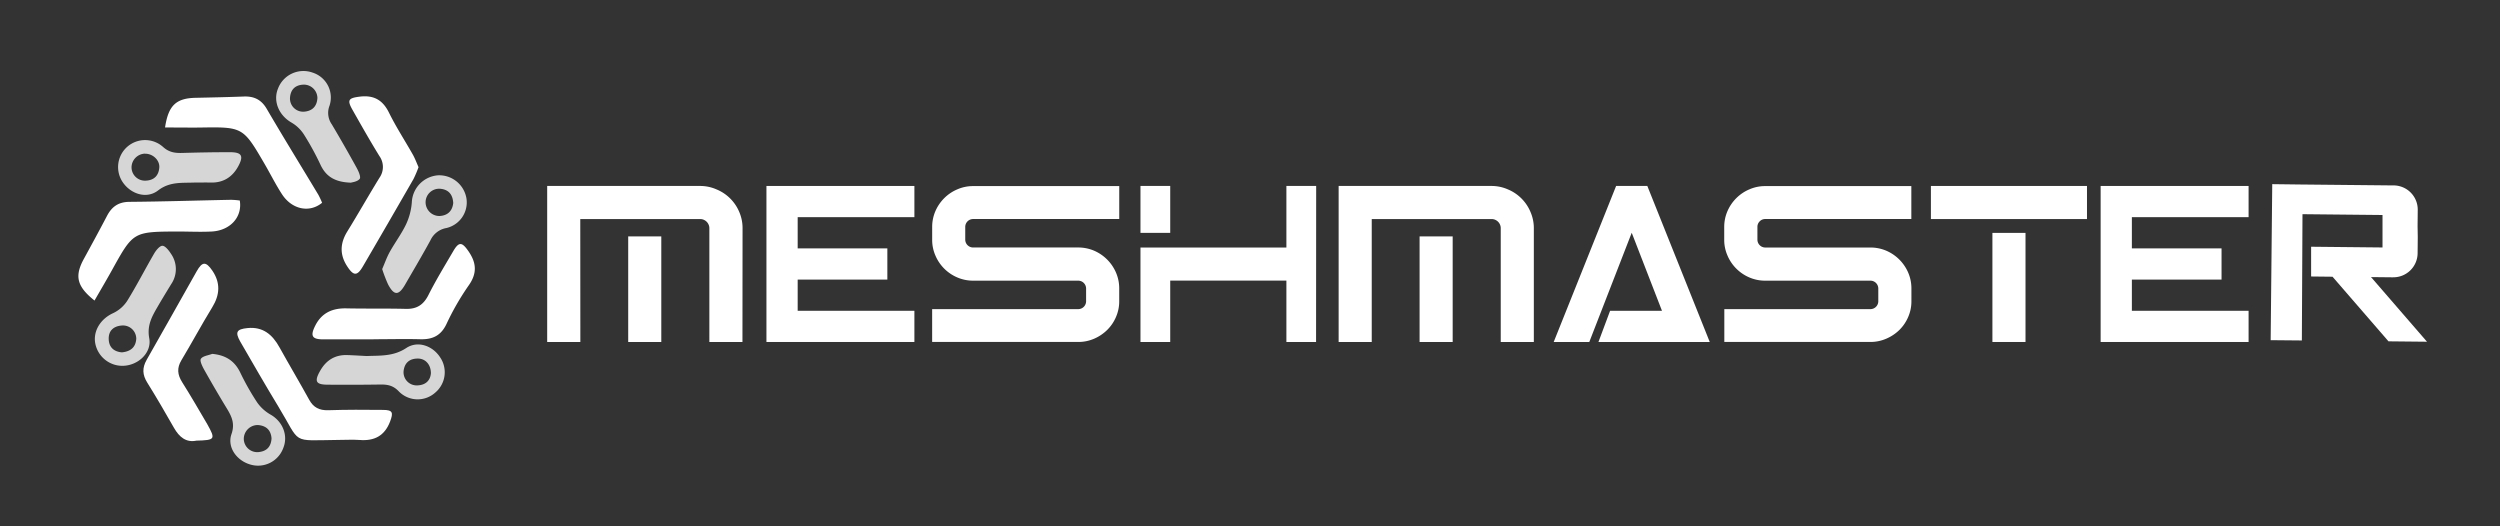 <svg id="Layer_1" data-name="Layer 1" xmlns="http://www.w3.org/2000/svg" viewBox="0 0 950.33 200"><rect x="0" y="0" width="950.33" height="200" fill="#333333" stroke="none"/><defs><style>.cls-1{fill:#fff;}.cls-2{opacity:0.8;}</style></defs><title>meshmaster-text-side-white</title><polygon class="cls-1" points="291.35 80.03 291.35 82.55 291.35 94.42 291.35 108.88 291.35 130 347.59 130 347.59 118.14 303.22 118.14 303.22 108.88 303.22 106.28 337.31 106.28 337.31 94.42 303.22 94.42 303.22 82.55 347.59 82.55 347.59 70.69 291.35 70.69 291.35 80.03"/><path class="cls-1" d="M425.45,114.5a14.79,14.79,0,0,1-1.23,6,15.34,15.34,0,0,1-3.36,4.94,16.25,16.25,0,0,1-4.95,3.32,15.08,15.08,0,0,1-6.05,1.23H354.34V117.51h55.52a3,3,0,0,0,3-3v-4.82a3,3,0,0,0-3-3H369.92a15,15,0,0,1-6-1.22,15.7,15.7,0,0,1-8.35-8.35,14.78,14.78,0,0,1-1.22-6V86.27a15.11,15.11,0,0,1,1.22-6,16,16,0,0,1,3.36-4.94,15.56,15.56,0,0,1,5-3.36,14.79,14.79,0,0,1,6-1.23h55.53V83.26H369.92a3,3,0,0,0-3,3v4.82a3,3,0,0,0,3,3h39.94a15.25,15.25,0,0,1,6.05,1.22,15.92,15.92,0,0,1,8.31,8.31,15.08,15.08,0,0,1,1.23,6.05Z"/><path class="cls-1" d="M500.28,130H489V106.67H444.84V130H433.53V94.1H489V70.69h11.32ZM444.84,88.53H433.53V70.69h11.31Z"/><path class="cls-1" d="M282.23,130H269.65V86.74a3.22,3.22,0,0,0-.28-1.34,3.51,3.51,0,0,0-.75-1.11,3.62,3.62,0,0,0-1.11-.75,3.38,3.38,0,0,0-1.34-.27H208V70.69h58.14A15.37,15.37,0,0,1,272.38,72,15.91,15.91,0,0,1,281,80.54a15.36,15.36,0,0,1,1.27,6.2Zm-61.62,0H208V83.27h12.58Zm30.77,0H238.8V89.85h12.58Z"/><path class="cls-1" d="M583.06,130H570.48V86.74a3.38,3.38,0,0,0-.27-1.34,3.52,3.52,0,0,0-1.86-1.86,3.43,3.43,0,0,0-1.35-.27H508.86V70.69H567A15.37,15.37,0,0,1,573.21,72a15.91,15.91,0,0,1,8.58,8.58,15.36,15.36,0,0,1,1.27,6.2Zm-61.62,0H508.86V83.27h12.58Zm30.77,0H539.63V89.85h12.58Z"/><polygon class="cls-1" points="614.34 70.69 590.61 130 604.14 130 620.27 88.48 631.77 118.14 612.05 118.14 607.62 130 649.93 130 626.2 70.69 614.34 70.69"/><polygon class="cls-1" points="798.52 80.03 798.52 82.55 798.52 94.42 798.52 108.88 798.52 130 854.76 130 854.76 118.14 810.39 118.14 810.39 108.88 810.39 106.28 844.48 106.28 844.48 94.42 810.39 94.42 810.39 82.55 854.76 82.55 854.76 70.69 798.52 70.69 798.52 80.03"/><path class="cls-1" d="M769.92,70.69h23.41V83.27H734V70.69h35.92"/><rect class="cls-1" x="757.38" y="88.53" width="12.58" height="41.47"/><path class="cls-1" d="M875.25,81.42l30.42.31,0,4.11,0,4.11,0,4.12-27.14-.28V105.1l8.14.09,21.27,24.56,14.64.15-21.27-24.57,7.61.08h.79a9.22,9.22,0,0,0,9.3-9.12l.06-6.21L919,86l.06-6.21a9.21,9.21,0,0,0-9.11-9.31h-.79l-33.9-.34h-.31L863.75,70l-.6,59.31,11.86.11Z"/><path class="cls-1" d="M726.59,114.5a14.79,14.79,0,0,1-1.23,6,15.34,15.34,0,0,1-3.36,4.94,16.25,16.25,0,0,1-5,3.32,15.08,15.08,0,0,1-6,1.23H655.47V117.51H711a3,3,0,0,0,3-3v-4.82a3,3,0,0,0-3-3h-40a15,15,0,0,1-6-1.22,15.73,15.73,0,0,1-8.34-8.35,14.79,14.79,0,0,1-1.23-6V86.27a15.12,15.12,0,0,1,1.23-6,16,16,0,0,1,3.36-4.94,15.63,15.63,0,0,1,5-3.36,14.86,14.86,0,0,1,6-1.23h55.54V83.26H671.05a2.87,2.87,0,0,0-2.13.88,2.9,2.9,0,0,0-.87,2.13v4.82a3,3,0,0,0,3,3h40a15.25,15.25,0,0,1,6,1.22,15.92,15.92,0,0,1,8.31,8.31,15.08,15.08,0,0,1,1.23,6.05Z"/><path class="cls-1" d="M74.67,167.5c-3.9.81-6.52-1.32-8.54-4.87C62.84,156.85,59.5,151.1,56,145.48c-1.88-3-2-5.59-.26-8.68,6.4-11.16,12.63-22.42,19-33.63,2.15-3.82,3.53-3.86,6-.26,3.12,4.63,2.85,9.15-.05,13.88-4.06,6.63-7.74,13.49-11.74,20.16-1.75,2.93-1.51,5.45.26,8.28,3.32,5.26,6.43,10.65,9.57,16C82,167,81.82,167.31,74.67,167.5Z"/><path class="cls-1" d="M142,129c-6.38,0-12.75,0-19.13,0-4.27,0-5-1.3-3.05-5.18,2.44-4.88,6.51-6.71,11.84-6.6,7.5.16,15,0,22.52.19,4.22.13,6.79-1.5,8.7-5.3,2.86-5.68,6.2-11.13,9.41-16.63,2.12-3.63,3.29-3.54,5.67-.15,3.12,4.42,3.56,8.46.19,13.19a98.75,98.75,0,0,0-8.46,14.71c-2.1,4.38-5.28,5.84-9.84,5.73-5.94-.16-11.9,0-17.85,0Z"/><path class="cls-1" d="M159.1,63.54a43,43,0,0,1-1.93,4.54q-9.51,16.55-19.11,33c-2.3,4-3.68,3.9-6.18,0-2.82-4.42-2.57-8.7.16-13.12,4.15-6.73,8.05-13.62,12.19-20.36a7.12,7.12,0,0,0,0-8.27c-3.56-5.77-6.9-11.68-10.24-17.58-2.11-3.73-1.53-4.47,2.64-5,5.34-.69,8.82,1.16,11.24,6.09,2.68,5.43,6,10.53,9,15.82C157.76,60.22,158.38,61.93,159.1,63.54Z"/><path class="cls-1" d="M62.74,48.46C64,40,67,37.33,74.4,37.18c6.09-.13,12.17-.26,18.24-.49,3.88-.15,6.67,1.14,8.74,4.67,6.43,11,13.1,21.81,19.66,32.72a31.71,31.71,0,0,1,1.4,3c-4.8,3.95-11.46,2.57-15.25-3.25-2.38-3.66-4.34-7.6-6.54-11.39-8.29-14.24-8.3-14.22-24.89-13.95C71.45,48.52,67.14,48.46,62.74,48.46Z"/><path class="cls-1" d="M128.69,167.23c-18.5.17-14,1.89-23-12.89-4.92-8.1-9.64-16.32-14.38-24.52-2-3.57-1.38-4.68,2.69-5.1,5.93-.62,9.54,2.44,12.23,7.3,3.7,6.67,7.61,13.23,11.29,19.92,1.64,3,3.89,4.09,7.25,4,6.93-.22,13.87-.21,20.8-.12,3.75,0,4,1,2.71,4.43-2.09,5.46-6,7.44-11.57,7C134.08,167.06,131.38,167.23,128.69,167.23Z"/><g class="cls-2"><path class="cls-1" d="M46.49,139.06a10.49,10.49,0,0,1-10.27-8.48c-.9-4.79,2.06-9.37,6.71-11.51a13.05,13.05,0,0,0,5.42-4.69c3.65-5.89,6.8-12.08,10.29-18.07.72-1.23,2.13-2.93,3.15-2.88s2.37,1.73,3.18,3a10.12,10.12,0,0,1,.1,11.59c-1.77,2.89-3.54,5.8-5.24,8.73-2.12,3.64-4,7.06-3.09,11.85C57.76,134.16,52.37,139.07,46.49,139.06Zm-.15-5.12c3.44-.33,5.27-2.06,5.46-5.19a5.06,5.06,0,0,0-5.62-5c-3.12.29-5,2.07-4.85,5.28S43.54,133.71,46.34,133.94Z"/></g><g class="cls-2"><path class="cls-1" d="M145.28,102.28c.95-2.18,1.73-4.44,2.87-6.5,2-3.59,4.5-6.91,6.25-10.6a23.91,23.91,0,0,0,2.15-8.31,10.76,10.76,0,0,1,10-10.23,10.5,10.5,0,0,1,10.78,8.89,10,10,0,0,1-7.63,11.15,8.22,8.22,0,0,0-6.05,4.62c-3.11,5.72-6.44,11.32-9.72,17-2.41,4.11-4.15,4.09-6.41-.19A54.49,54.49,0,0,1,145.28,102.28Zm27-25.21c-.2-3.11-1.73-5-4.89-5.31a5.16,5.16,0,0,0-5.61,5,5.25,5.25,0,0,0,5.32,5.35C170.2,81.93,172,80.17,172.3,77.07Z"/></g><g class="cls-2"><path class="cls-1" d="M80.67,134.52c5,.45,8.43,2.57,10.61,7A96,96,0,0,0,97.77,153a15.78,15.78,0,0,0,5.14,4.64c4.55,2.62,6.71,7.89,4.77,12.67a10.2,10.2,0,0,1-12.39,6.31C90,175.17,86.24,170,88,165c1.38-4,.06-6.73-1.81-9.79q-4.42-7.26-8.57-14.67c-.73-1.29-1.77-3.44-1.25-4.15C77.13,135.3,79.16,135.1,80.67,134.52Zm22.55,32.1c-.25-3.27-2.19-4.83-5.19-5.05a5.3,5.3,0,0,0-5.36,5.28,5.12,5.12,0,0,0,5.65,5C101.47,171.53,103.06,169.7,103.22,166.62Z"/></g><g class="cls-2"><path class="cls-1" d="M133.41,69.44c-6-.19-9.46-2.28-11.57-6.78a104.46,104.46,0,0,0-6.3-11.52,14,14,0,0,0-4.69-4.52c-4.79-2.72-7.13-8.09-5.19-12.9a10.34,10.34,0,0,1,13.2-6.11,9.93,9.93,0,0,1,6.39,12.6,7.56,7.56,0,0,0,.89,7.08q4.87,8.2,9.47,16.57c.7,1.28,1.65,3.44,1.12,4.13C135.88,69.08,133.87,69.27,133.41,69.44ZM120.66,37.23a5.17,5.17,0,0,0-5.22-5.06c-3.18.1-5,1.86-5.2,5a5,5,0,0,0,5.37,5.28C118.7,42.2,120.49,40.43,120.66,37.23Z"/></g><g class="cls-2"><path class="cls-1" d="M139.36,135.34c5.13-.21,10.14.19,15-3,4.44-3,10.13-.88,12.94,3.48a10.08,10.08,0,0,1-1.85,13.42,10,10,0,0,1-13.83-.44c-2.15-2.29-4.34-2.67-7.1-2.63q-10,.15-19.92.06c-4.61,0-5.19-1.29-2.85-5.36s5.76-6.09,10.45-5.89C134.56,135.07,137,135.21,139.36,135.34Zm24.44,6.55c0-3.34-2.11-5.61-5-5.59-3.17,0-5.07,1.7-5.39,4.84a5,5,0,0,0,5.29,5.36C161.8,146.37,163.58,144.65,163.8,141.89Z"/></g><g class="cls-2"><path class="cls-1" d="M73.68,69.4c-4.68.18-9.21-.37-13.59,3s-10.38,1.34-13.41-3.1a10.26,10.26,0,0,1,15.24-13.5c2.28,2.09,4.56,2.42,7.31,2.34,6.09-.17,12.18-.3,18.27-.28,4.49,0,5.2,1.48,3,5.47s-5.66,6.2-10.4,6.06C77.93,69.35,75.8,69.4,73.68,69.4Zm-18.55-11A5.29,5.29,0,0,0,50,63.51a5.1,5.1,0,0,0,5.42,5.16c3.16-.14,4.9-1.93,5.14-5C60.74,60.86,58.08,58.39,55.13,58.43Z"/></g><path class="cls-1" d="M35.93,114.25c-6.79-5.42-7.64-9.33-4-15.94,2.95-5.4,5.9-10.81,8.76-16.27,1.82-3.48,4.36-5.28,8.51-5.31,12.88-.11,25.76-.52,38.64-.78a32.35,32.35,0,0,1,3.31.27C92.18,82.43,87.61,87.57,80.59,88c-4.42.24-8.87,0-13.3,0-16.68.1-16.67.12-24.8,14.82C40.38,106.62,38.15,110.38,35.93,114.25Z"/></svg>